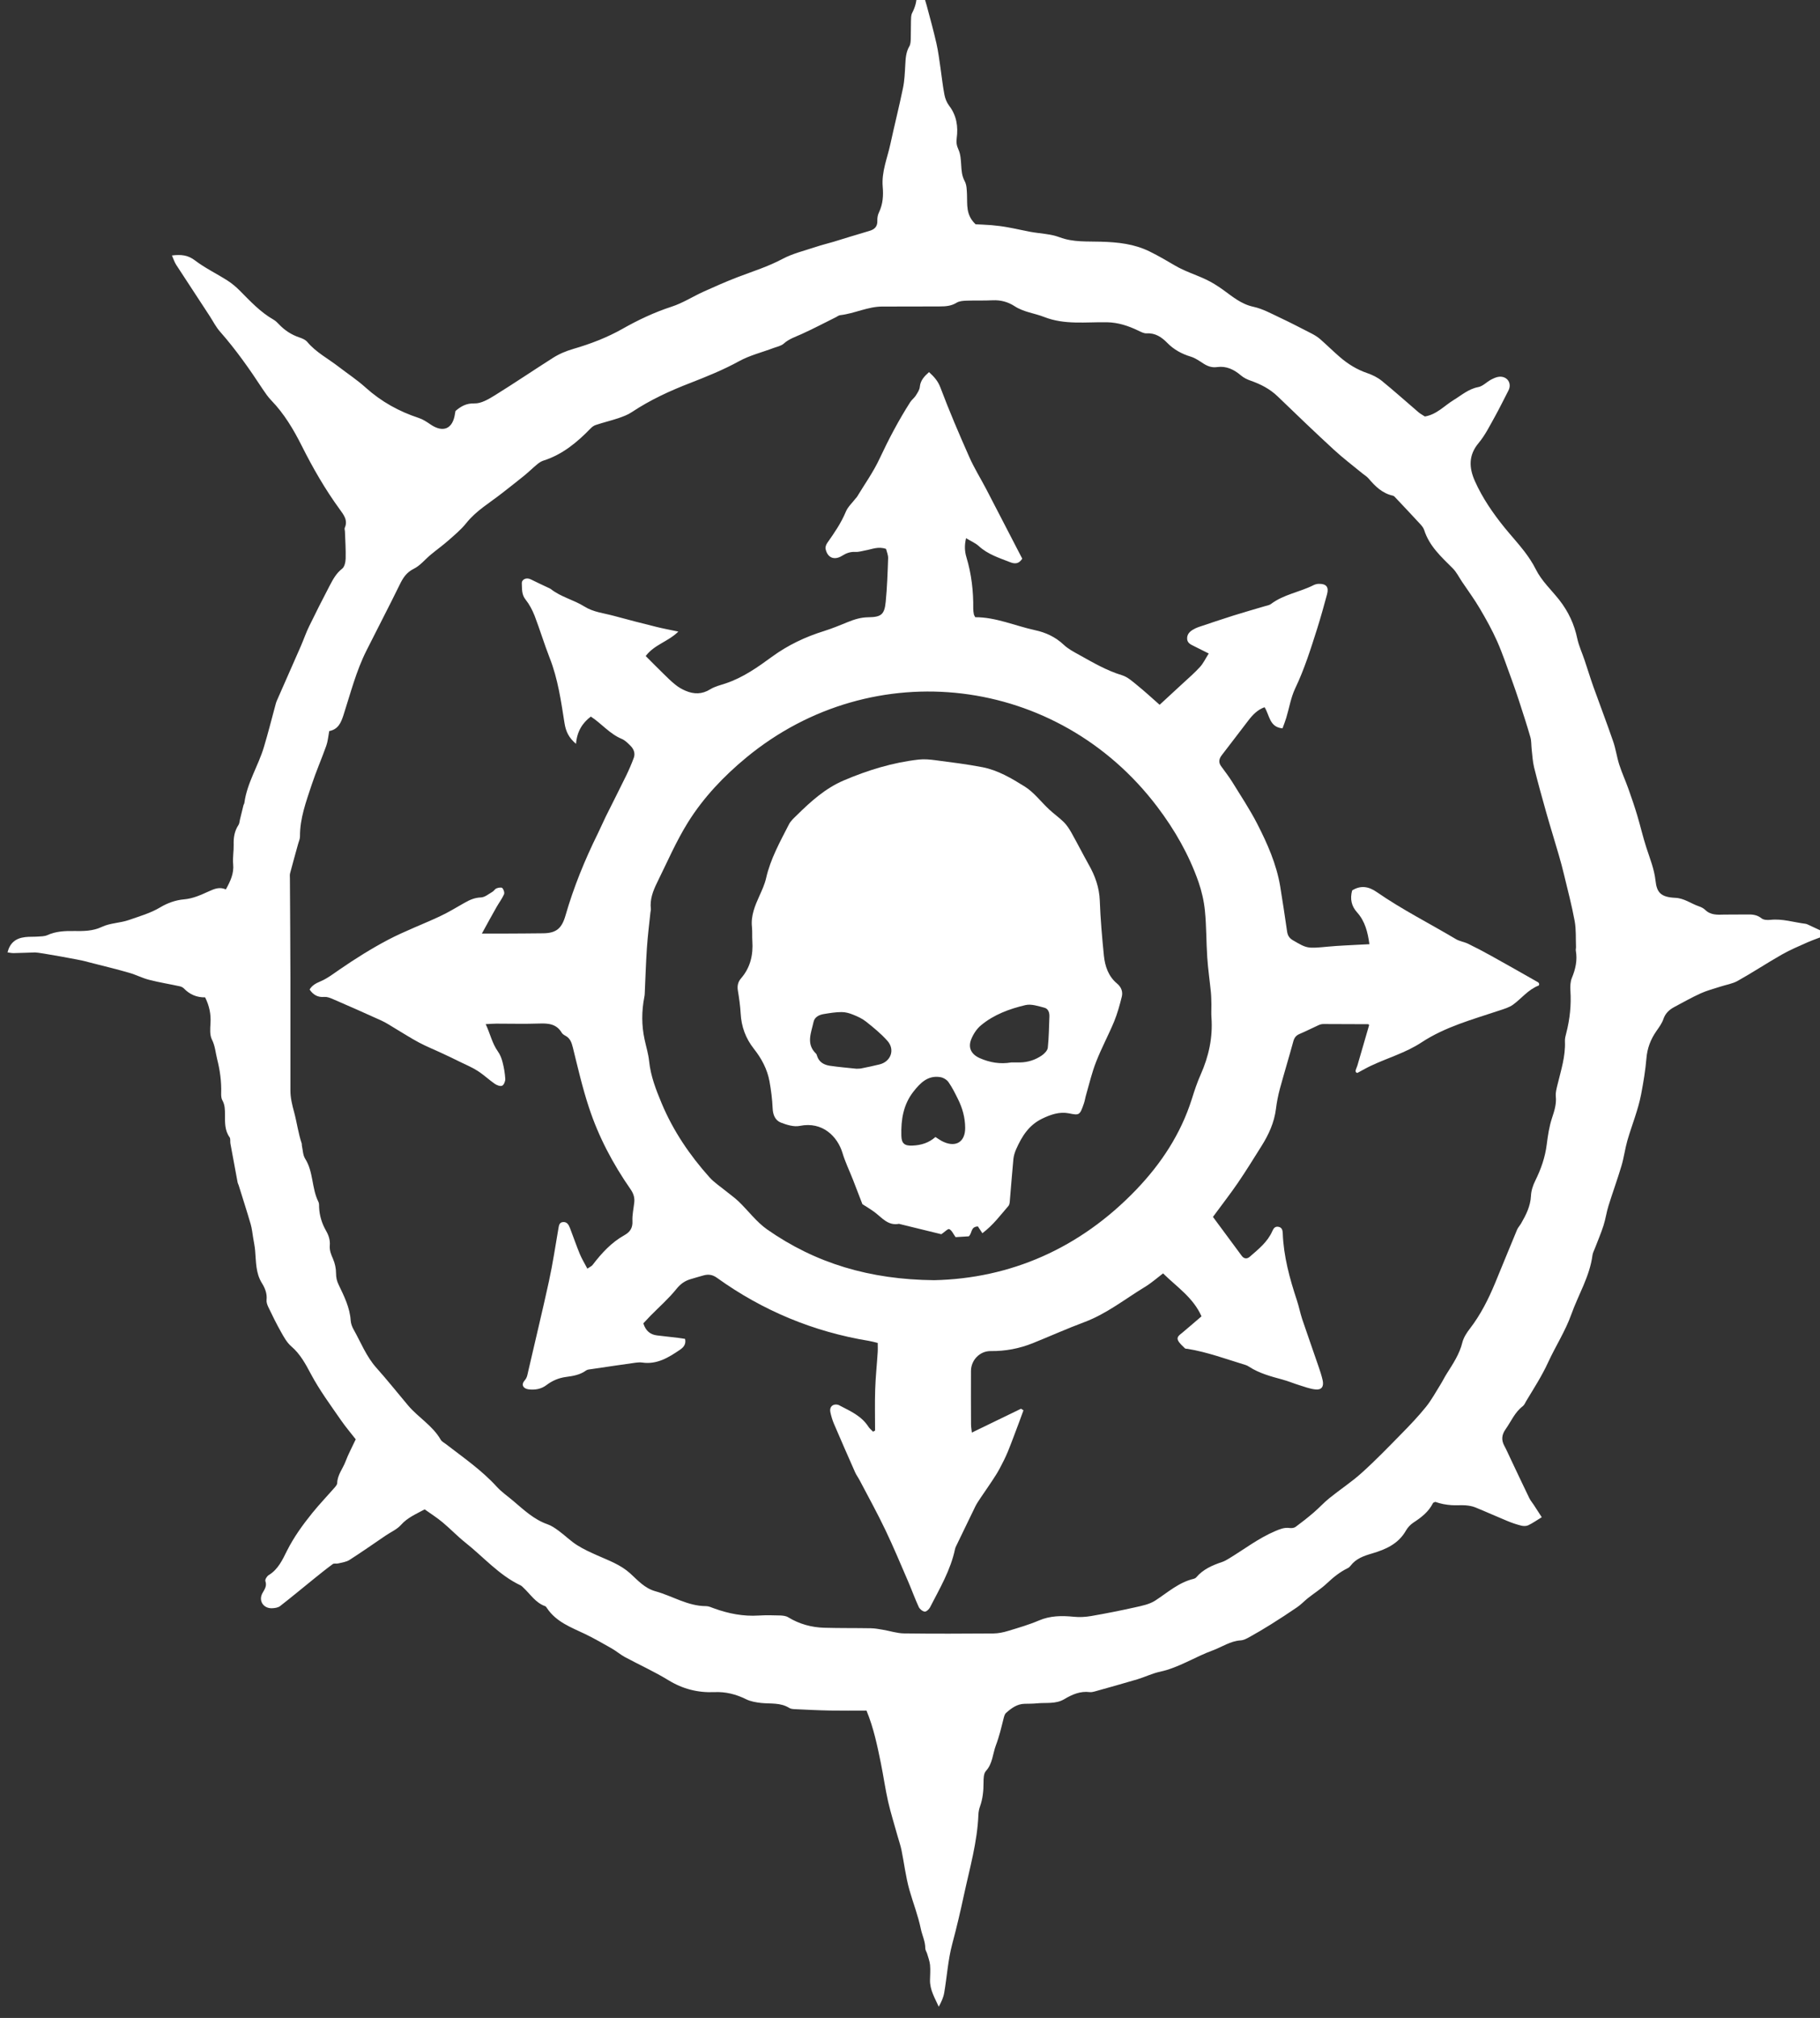 <?xml version="1.0" encoding="UTF-8" standalone="no"?>
<!-- Created with Inkscape (http://www.inkscape.org/) -->

<svg
   xmlns:dc="http://purl.org/dc/elements/1.1/"
   xmlns:cc="http://creativecommons.org/ns#"
   xmlns:rdf="http://www.w3.org/1999/02/22-rdf-syntax-ns#"
   xmlns:svg="http://www.w3.org/2000/svg"
   xmlns="http://www.w3.org/2000/svg"
   xmlns:sodipodi="http://sodipodi.sourceforge.net/DTD/sodipodi-0.dtd"
   xmlns:inkscape="http://www.inkscape.org/namespaces/inkscape"
   width="11.616mm"
   height="12.875mm"
   viewBox="0 0 11.616 12.875"
   version="1.1"
   id="svg8038"
   inkscape:version="0.92.5 (2060ec1f9f, 2020-04-08)"
   sodipodi:docname="allies-slaves-to-darkness.svg">
  <rect x="0" y="0" width="11.616" height="12.875" fill="#333333" stroke="none"/>
  <defs
     id="defs8032">
    <clipPath
       clipPathUnits="userSpaceOnUse"
       id="clipPath5669">
      <path
         d="m 214.503,323.977 h 32.929 v 36.495 h -32.929 z"
         id="path5667"
         inkscape:connector-curvature="0" />
    </clipPath>
  </defs>
  <sodipodi:namedview
     id="base"
     pagecolor="#ffffff"
     bordercolor="#666666"
     borderopacity="1.0"
     inkscape:pageopacity="0.0"
     inkscape:pageshadow="2"
     inkscape:zoom="0.35"
     inkscape:cx="127.66629"
     inkscape:cy="1.4728557"
     inkscape:document-units="mm"
     inkscape:current-layer="layer1"
     showgrid="false"
     fit-margin-top="0"
     fit-margin-left="0"
     fit-margin-right="0"
     fit-margin-bottom="0"
     inkscape:window-width="1920"
     inkscape:window-height="1017"
     inkscape:window-x="-8"
     inkscape:window-y="-8"
     inkscape:window-maximized="1" />
  <g
     inkscape:label="Layer 1"
     inkscape:groupmode="layer"
     id="layer1"
     transform="translate(-72.055,-136.348)">
    <g
       transform="matrix(0.353,0,0,-0.353,-3.617,263.515)"
       id="g5663">
      <g
         id="g5665"
         clip-path="url(#clipPath5669)">
        <g
           id="g5671"
           transform="translate(220.321,347.033)">
          <path
             d="m 0,0 c -0.019,-0.1 -0.025,-0.186 -0.053,-0.264 -0.084,-0.237 -0.186,-0.469 -0.265,-0.708 -0.1,-0.303 -0.213,-0.605 -0.211,-0.932 0.001,-0.044 -0.02,-0.087 -0.032,-0.13 -0.049,-0.178 -0.099,-0.355 -0.146,-0.533 -0.009,-0.031 -0.004,-0.067 -0.004,-0.1 0.003,-0.59 0.008,-1.181 0.009,-1.771 0.001,-0.686 -0.001,-1.372 0,-2.058 0,-0.135 0.032,-0.263 0.068,-0.395 0.05,-0.186 0.074,-0.38 0.137,-0.565 0.003,-0.01 0,-0.023 0.002,-0.034 0.018,-0.081 0.018,-0.174 0.06,-0.24 0.152,-0.24 0.115,-0.534 0.24,-0.78 0.014,-0.028 0.011,-0.066 0.012,-0.1 0.007,-0.149 0.05,-0.289 0.123,-0.417 0.05,-0.086 0.079,-0.175 0.07,-0.272 -0.007,-0.089 0.024,-0.162 0.058,-0.24 0.035,-0.08 0.055,-0.173 0.055,-0.26 0,-0.077 0.014,-0.14 0.047,-0.208 0.099,-0.207 0.203,-0.412 0.218,-0.649 0.004,-0.054 0.025,-0.111 0.052,-0.159 0.132,-0.234 0.229,-0.488 0.412,-0.693 0.198,-0.221 0.382,-0.454 0.574,-0.681 0.184,-0.218 0.444,-0.364 0.59,-0.62 0.018,-0.032 0.058,-0.051 0.089,-0.075 0.319,-0.246 0.652,-0.475 0.926,-0.776 0.086,-0.094 0.194,-0.168 0.292,-0.251 0.193,-0.163 0.376,-0.339 0.622,-0.425 0.073,-0.025 0.14,-0.072 0.203,-0.118 0.113,-0.083 0.214,-0.184 0.332,-0.259 0.117,-0.075 0.246,-0.132 0.373,-0.189 0.205,-0.091 0.413,-0.165 0.587,-0.321 0.138,-0.125 0.261,-0.27 0.46,-0.325 0.305,-0.084 0.581,-0.268 0.913,-0.268 0.048,0 0.098,-0.024 0.145,-0.041 0.262,-0.095 0.529,-0.147 0.809,-0.129 0.129,0.008 0.259,0.005 0.388,0.001 0.048,-0.002 0.104,-0.008 0.144,-0.033 0.2,-0.122 0.419,-0.182 0.651,-0.189 0.281,-0.008 0.563,-0.004 0.844,-0.009 0.073,-10e-4 0.145,-0.015 0.216,-0.027 0.127,-0.021 0.253,-0.064 0.38,-0.066 0.54,-0.007 1.081,-0.005 1.621,-10e-4 0.088,10e-4 0.179,0.02 0.264,0.046 0.188,0.057 0.378,0.112 0.558,0.189 0.205,0.087 0.411,0.088 0.626,0.067 0.105,-0.011 0.214,-0.005 0.318,0.013 0.265,0.046 0.529,0.098 0.792,0.157 0.125,0.028 0.26,0.054 0.365,0.122 0.225,0.146 0.426,0.33 0.697,0.394 0.016,0.004 0.033,0.013 0.044,0.025 0.125,0.148 0.294,0.22 0.472,0.28 0.042,0.014 0.081,0.038 0.12,0.061 0.277,0.168 0.535,0.368 0.837,0.496 0.085,0.036 0.164,0.069 0.259,0.056 0.035,-0.005 0.082,0 0.109,0.02 0.113,0.083 0.223,0.17 0.329,0.261 0.098,0.084 0.185,0.181 0.285,0.261 0.192,0.155 0.401,0.291 0.583,0.456 0.25,0.225 0.484,0.467 0.72,0.708 0.153,0.155 0.304,0.314 0.441,0.484 0.101,0.125 0.178,0.27 0.264,0.407 0.039,0.062 0.07,0.128 0.109,0.189 0.114,0.181 0.233,0.356 0.285,0.57 0.023,0.088 0.078,0.174 0.136,0.248 0.194,0.252 0.334,0.531 0.455,0.822 0.133,0.321 0.263,0.643 0.397,0.964 0.017,0.041 0.05,0.075 0.073,0.114 0.09,0.156 0.17,0.313 0.179,0.501 0.004,0.093 0.036,0.189 0.078,0.273 0.103,0.208 0.178,0.422 0.207,0.654 0.02,0.161 0.045,0.324 0.095,0.477 0.043,0.13 0.083,0.253 0.069,0.393 -0.007,0.07 0.015,0.145 0.032,0.216 0.062,0.256 0.145,0.508 0.133,0.778 -0.003,0.049 0.011,0.1 0.024,0.149 0.065,0.252 0.092,0.506 0.075,0.767 -0.005,0.077 -0.002,0.162 0.027,0.232 0.066,0.159 0.101,0.319 0.071,0.491 -0.004,0.021 0.004,0.045 0.003,0.067 -0.006,0.157 0.004,0.316 -0.024,0.469 -0.052,0.281 -0.125,0.558 -0.192,0.836 -0.029,0.12 -0.06,0.239 -0.095,0.357 -0.073,0.253 -0.152,0.504 -0.224,0.758 -0.078,0.275 -0.154,0.55 -0.223,0.827 -0.026,0.107 -0.031,0.22 -0.044,0.331 -0.008,0.072 -0.003,0.147 -0.023,0.215 -0.062,0.216 -0.132,0.429 -0.201,0.642 -0.043,0.133 -0.089,0.266 -0.137,0.398 -0.086,0.231 -0.163,0.467 -0.263,0.692 -0.091,0.205 -0.201,0.402 -0.315,0.595 -0.097,0.165 -0.211,0.319 -0.317,0.477 -0.057,0.084 -0.102,0.179 -0.173,0.249 -0.206,0.205 -0.422,0.4 -0.514,0.69 C 19.784,3.675 19.752,3.713 19.722,3.745 19.57,3.91 19.416,4.073 19.262,4.236 19.254,4.244 19.244,4.251 19.234,4.254 19.041,4.295 18.911,4.424 18.789,4.568 18.76,4.601 18.72,4.625 18.685,4.653 18.511,4.796 18.331,4.932 18.166,5.084 17.822,5.4 17.485,5.724 17.149,6.048 17.007,6.185 16.84,6.27 16.657,6.334 16.596,6.355 16.533,6.386 16.484,6.428 16.358,6.535 16.222,6.602 16.053,6.579 15.964,6.566 15.888,6.591 15.813,6.638 15.738,6.686 15.662,6.741 15.578,6.767 15.413,6.817 15.271,6.894 15.15,7.018 15.051,7.119 14.936,7.198 14.779,7.188 14.728,7.185 14.673,7.217 14.623,7.24 14.444,7.325 14.266,7.385 14.06,7.389 13.682,7.395 13.296,7.339 12.927,7.484 12.751,7.553 12.557,7.572 12.394,7.678 12.273,7.757 12.141,7.793 11.994,7.786 11.836,7.778 11.678,7.785 11.521,7.779 11.461,7.777 11.391,7.772 11.343,7.742 11.245,7.681 11.143,7.675 11.035,7.675 10.692,7.675 10.348,7.672 10.005,7.673 9.738,7.674 9.498,7.546 9.238,7.517 9.212,7.514 9.187,7.494 9.162,7.481 8.956,7.379 8.752,7.271 8.542,7.176 8.43,7.125 8.313,7.089 8.218,7.003 8.171,6.961 8.097,6.947 8.034,6.924 7.825,6.845 7.602,6.791 7.408,6.684 7.126,6.529 6.831,6.41 6.534,6.294 6.162,6.151 5.802,5.985 5.468,5.763 5.395,5.714 5.308,5.683 5.224,5.654 5.091,5.61 4.954,5.577 4.821,5.533 4.786,5.522 4.751,5.497 4.725,5.469 4.48,5.217 4.215,4.997 3.872,4.888 3.831,4.875 3.791,4.848 3.757,4.819 3.675,4.751 3.599,4.676 3.516,4.609 3.387,4.503 3.253,4.402 3.122,4.298 2.902,4.125 2.657,3.984 2.478,3.759 2.385,3.642 2.266,3.544 2.153,3.444 2.052,3.355 1.942,3.277 1.839,3.191 1.735,3.106 1.647,2.992 1.53,2.934 1.397,2.868 1.334,2.77 1.274,2.646 1.079,2.247 0.873,1.854 0.674,1.457 0.486,1.084 0.384,0.679 0.256,0.284 0.211,0.148 0.161,0.031 0,0 m -2.844,8.596 c 0.167,0.02 0.289,0.008 0.416,-0.089 0.182,-0.139 0.392,-0.239 0.586,-0.363 0.08,-0.051 0.154,-0.113 0.221,-0.18 C -1.43,7.772 -1.247,7.573 -1.009,7.437 -0.97,7.415 -0.937,7.382 -0.906,7.349 -0.803,7.241 -0.683,7.163 -0.541,7.115 -0.489,7.098 -0.43,7.073 -0.397,7.033 -0.238,6.844 -0.02,6.732 0.171,6.584 0.335,6.458 0.51,6.343 0.663,6.204 0.944,5.952 1.263,5.776 1.619,5.659 1.692,5.635 1.761,5.59 1.825,5.546 2.058,5.384 2.235,5.459 2.274,5.738 2.276,5.754 2.28,5.771 2.283,5.786 c 0.1,0.084 0.194,0.14 0.342,0.136 0.122,-0.004 0.256,0.077 0.369,0.146 0.353,0.219 0.698,0.453 1.049,0.676 0.116,0.074 0.239,0.125 0.376,0.165 0.305,0.089 0.604,0.203 0.885,0.362 0.282,0.16 0.575,0.298 0.888,0.4 0.2,0.065 0.382,0.183 0.576,0.271 0.204,0.092 0.409,0.183 0.618,0.263 0.272,0.104 0.549,0.19 0.808,0.328 0.186,0.099 0.398,0.149 0.599,0.216 0.107,0.036 0.216,0.062 0.324,0.094 0.214,0.065 0.428,0.133 0.643,0.195 0.1,0.028 0.155,0.079 0.15,0.19 -0.002,0.049 0.008,0.104 0.03,0.148 0.071,0.148 0.081,0.304 0.067,0.462 -0.023,0.273 0.085,0.52 0.14,0.777 0.072,0.335 0.157,0.668 0.226,1.004 0.029,0.137 0.034,0.279 0.042,0.419 0.006,0.119 0.012,0.234 0.075,0.341 0.021,0.036 0.022,0.086 0.024,0.129 0.004,0.107 0.001,0.214 0.004,0.321 0.002,0.05 -0.001,0.107 0.021,0.149 0.052,0.101 0.083,0.203 0.082,0.319 0,0.035 0.04,0.071 0.083,0.143 0.041,-0.135 0.072,-0.229 0.098,-0.325 0.061,-0.228 0.124,-0.455 0.176,-0.684 0.034,-0.148 0.052,-0.299 0.074,-0.448 0.024,-0.161 0.04,-0.323 0.071,-0.482 0.013,-0.069 0.043,-0.143 0.085,-0.198 0.136,-0.178 0.165,-0.377 0.137,-0.588 -0.01,-0.076 -0.001,-0.135 0.032,-0.206 0.038,-0.083 0.043,-0.184 0.049,-0.278 0.006,-0.101 0.012,-0.196 0.063,-0.291 0.038,-0.069 0.038,-0.162 0.042,-0.245 0.008,-0.178 -0.025,-0.364 0.155,-0.535 0.065,-0.004 0.176,-0.007 0.287,-0.016 0.099,-0.009 0.198,-0.021 0.296,-0.039 0.137,-0.024 0.273,-0.057 0.41,-0.082 0.176,-0.032 0.362,-0.036 0.527,-0.098 0.248,-0.093 0.499,-0.072 0.75,-0.08 0.304,-0.009 0.599,-0.039 0.881,-0.179 0.156,-0.077 0.304,-0.163 0.453,-0.251 0.177,-0.105 0.379,-0.166 0.566,-0.255 0.105,-0.05 0.206,-0.114 0.3,-0.181 0.173,-0.124 0.33,-0.262 0.552,-0.31 0.167,-0.036 0.324,-0.123 0.481,-0.197 0.192,-0.09 0.381,-0.189 0.571,-0.286 0.054,-0.028 0.109,-0.061 0.155,-0.101 0.122,-0.107 0.238,-0.222 0.361,-0.328 0.146,-0.125 0.306,-0.224 0.491,-0.287 0.094,-0.032 0.189,-0.079 0.265,-0.141 0.226,-0.184 0.443,-0.379 0.665,-0.569 0.034,-0.028 0.075,-0.049 0.112,-0.074 0.213,0.034 0.352,0.194 0.522,0.298 0.143,0.087 0.268,0.2 0.444,0.233 0.082,0.015 0.151,0.092 0.23,0.134 0.048,0.025 0.103,0.051 0.156,0.054 0.145,0.006 0.224,-0.124 0.16,-0.249 C 21.238,5.997 21.16,5.834 21.072,5.677 20.982,5.516 20.899,5.347 20.782,5.207 20.595,4.984 20.607,4.758 20.715,4.516 20.852,4.21 21.04,3.938 21.249,3.679 c 0.117,-0.144 0.243,-0.28 0.356,-0.427 0.078,-0.102 0.151,-0.21 0.208,-0.324 0.107,-0.216 0.284,-0.376 0.429,-0.561 0.162,-0.208 0.269,-0.435 0.323,-0.694 0.029,-0.135 0.09,-0.264 0.134,-0.397 0.054,-0.159 0.102,-0.32 0.159,-0.479 0.117,-0.327 0.242,-0.652 0.355,-0.981 0.048,-0.137 0.067,-0.284 0.111,-0.422 0.048,-0.149 0.114,-0.292 0.166,-0.439 0.057,-0.159 0.111,-0.318 0.159,-0.478 0.058,-0.193 0.103,-0.391 0.165,-0.582 0.064,-0.198 0.143,-0.389 0.166,-0.599 0.023,-0.206 0.087,-0.298 0.357,-0.31 0.161,-0.007 0.282,-0.103 0.423,-0.152 0.042,-0.014 0.086,-0.035 0.117,-0.065 0.1,-0.098 0.222,-0.09 0.346,-0.086 0.135,0.003 0.27,-10e-4 0.405,0.002 0.097,0.003 0.186,-0.003 0.269,-0.07 0.037,-0.03 0.107,-0.033 0.16,-0.027 0.217,0.024 0.422,-0.045 0.633,-0.071 0.022,-0.003 0.043,-0.014 0.063,-0.023 0.11,-0.051 0.219,-0.102 0.358,-0.167 -0.14,-0.053 -0.262,-0.093 -0.38,-0.144 -0.159,-0.07 -0.319,-0.139 -0.47,-0.224 -0.268,-0.153 -0.527,-0.324 -0.797,-0.475 -0.096,-0.053 -0.212,-0.07 -0.318,-0.105 C 25.029,-4.659 24.909,-4.69 24.798,-4.74 24.634,-4.815 24.477,-4.903 24.318,-4.988 24.228,-5.037 24.158,-5.1 24.122,-5.206 24.096,-5.283 24.044,-5.353 23.996,-5.422 23.891,-5.573 23.83,-5.732 23.815,-5.92 23.797,-6.136 23.76,-6.352 23.72,-6.563 23.666,-6.848 23.552,-7.121 23.471,-7.401 23.428,-7.552 23.409,-7.709 23.364,-7.859 23.292,-8.101 23.205,-8.338 23.13,-8.579 23.093,-8.697 23.077,-8.821 23.039,-8.938 22.995,-9.076 22.937,-9.21 22.885,-9.346 22.869,-9.388 22.846,-9.43 22.84,-9.473 c -0.05,-0.385 -0.256,-0.714 -0.383,-1.071 -0.108,-0.302 -0.284,-0.573 -0.417,-0.862 -0.113,-0.247 -0.258,-0.47 -0.396,-0.7 -0.02,-0.033 -0.036,-0.075 -0.065,-0.097 -0.144,-0.109 -0.21,-0.275 -0.31,-0.416 -0.069,-0.097 -0.081,-0.193 -0.023,-0.299 0.04,-0.074 0.074,-0.152 0.11,-0.228 0.113,-0.238 0.225,-0.477 0.34,-0.714 0.021,-0.045 0.055,-0.084 0.082,-0.125 0.045,-0.07 0.09,-0.139 0.145,-0.224 -0.092,-0.056 -0.164,-0.107 -0.243,-0.145 -0.036,-0.017 -0.088,-0.017 -0.128,-0.007 -0.087,0.022 -0.173,0.051 -0.256,0.086 -0.192,0.079 -0.381,0.165 -0.573,0.243 -0.056,0.023 -0.119,0.033 -0.179,0.038 -0.084,0.006 -0.169,-0.003 -0.253,0.003 -0.098,0.007 -0.195,0.024 -0.292,0.059 -0.015,-0.007 -0.037,-0.01 -0.043,-0.022 -0.078,-0.157 -0.209,-0.258 -0.352,-0.351 -0.054,-0.035 -0.105,-0.089 -0.137,-0.146 -0.137,-0.241 -0.366,-0.34 -0.612,-0.413 -0.148,-0.043 -0.29,-0.092 -0.388,-0.221 -0.013,-0.018 -0.031,-0.034 -0.051,-0.044 -0.143,-0.069 -0.263,-0.167 -0.379,-0.276 -0.105,-0.099 -0.229,-0.177 -0.343,-0.267 -0.066,-0.053 -0.124,-0.116 -0.193,-0.163 -0.157,-0.108 -0.316,-0.211 -0.477,-0.312 -0.128,-0.08 -0.258,-0.157 -0.39,-0.23 -0.048,-0.027 -0.103,-0.055 -0.156,-0.058 -0.188,-0.012 -0.337,-0.12 -0.504,-0.181 -0.321,-0.117 -0.611,-0.311 -0.951,-0.385 -0.141,-0.03 -0.274,-0.096 -0.413,-0.138 -0.258,-0.077 -0.517,-0.148 -0.776,-0.221 -0.027,-0.007 -0.056,-0.013 -0.083,-0.01 -0.172,0.022 -0.32,-0.043 -0.462,-0.128 -0.155,-0.092 -0.328,-0.058 -0.494,-0.075 -0.073,-0.007 -0.146,-0.007 -0.219,-0.008 -0.14,-0.002 -0.243,-0.08 -0.34,-0.166 -0.026,-0.024 -0.035,-0.068 -0.045,-0.105 -0.022,-0.08 -0.038,-0.161 -0.061,-0.24 -0.023,-0.081 -0.047,-0.162 -0.077,-0.24 -0.058,-0.155 -0.058,-0.33 -0.181,-0.465 -0.041,-0.045 -0.042,-0.138 -0.042,-0.209 0,-0.147 -0.014,-0.291 -0.064,-0.431 -0.017,-0.047 -0.027,-0.099 -0.029,-0.149 -0.019,-0.492 -0.156,-0.963 -0.259,-1.44 -0.065,-0.303 -0.135,-0.602 -0.215,-0.9 -0.076,-0.286 -0.094,-0.586 -0.144,-0.878 -0.015,-0.086 -0.052,-0.167 -0.099,-0.252 -0.071,0.159 -0.162,0.305 -0.158,0.483 0.002,0.09 0.009,0.181 10e-4,0.27 -0.007,0.07 -0.033,0.138 -0.053,0.206 -0.009,0.032 -0.033,0.063 -0.033,0.094 0.001,0.126 -0.057,0.237 -0.081,0.354 -0.05,0.243 -0.14,0.47 -0.207,0.706 -0.066,0.235 -0.094,0.48 -0.143,0.72 -0.017,0.082 -0.045,0.162 -0.068,0.243 -0.058,0.21 -0.124,0.418 -0.173,0.63 -0.052,0.23 -0.084,0.463 -0.131,0.694 -0.065,0.318 -0.13,0.636 -0.26,0.952 -0.222,0 -0.441,-0.003 -0.659,0.001 -0.213,0.004 -0.427,0.015 -0.64,0.025 -0.033,0.002 -0.071,0.005 -0.098,0.022 -0.158,0.1 -0.336,0.072 -0.508,0.09 -0.093,0.011 -0.191,0.027 -0.274,0.068 -0.181,0.09 -0.369,0.137 -0.569,0.128 -0.301,-0.013 -0.573,0.056 -0.833,0.215 -0.253,0.155 -0.526,0.278 -0.788,0.419 -0.082,0.045 -0.155,0.108 -0.237,0.155 -0.16,0.09 -0.319,0.183 -0.484,0.262 -0.253,0.12 -0.519,0.217 -0.686,0.465 -0.009,0.013 -0.019,0.032 -0.033,0.037 -0.175,0.061 -0.268,0.217 -0.395,0.335 -0.016,0.015 -0.032,0.033 -0.052,0.042 -0.388,0.184 -0.666,0.51 -0.995,0.771 -0.144,0.114 -0.272,0.25 -0.414,0.368 -0.103,0.086 -0.217,0.158 -0.324,0.234 -0.158,-0.086 -0.311,-0.149 -0.428,-0.281 -0.072,-0.081 -0.182,-0.128 -0.275,-0.191 -0.218,-0.148 -0.434,-0.3 -0.656,-0.442 -0.058,-0.037 -0.134,-0.046 -0.203,-0.063 -0.032,-0.009 -0.075,0.005 -0.098,-0.011 -0.12,-0.088 -0.237,-0.182 -0.353,-0.276 -0.201,-0.162 -0.398,-0.327 -0.602,-0.485 -0.036,-0.028 -0.095,-0.036 -0.144,-0.038 -0.158,-0.006 -0.25,0.138 -0.173,0.274 0.039,0.07 0.084,0.128 0.052,0.218 -0.009,0.026 0.029,0.088 0.061,0.107 0.17,0.103 0.249,0.277 0.33,0.44 0.125,0.248 0.285,0.469 0.458,0.683 0.127,0.157 0.267,0.303 0.4,0.455 0.021,0.025 0.049,0.056 0.05,0.084 0.003,0.149 0.101,0.26 0.15,0.39 0.049,0.131 0.116,0.254 0.185,0.402 -0.085,0.11 -0.183,0.224 -0.268,0.347 -0.188,0.272 -0.385,0.538 -0.542,0.832 -0.095,0.179 -0.193,0.363 -0.356,0.502 -0.079,0.068 -0.133,0.167 -0.185,0.26 -0.083,0.146 -0.157,0.298 -0.23,0.45 -0.019,0.04 -0.036,0.088 -0.031,0.13 0.012,0.114 -0.029,0.213 -0.085,0.303 -0.113,0.182 -0.104,0.386 -0.122,0.586 -0.006,0.077 -0.023,0.153 -0.035,0.229 -0.014,0.083 -0.022,0.168 -0.045,0.248 -0.069,0.237 -0.145,0.471 -0.218,0.706 -0.005,0.016 -0.015,0.031 -0.018,0.047 -0.044,0.235 -0.088,0.47 -0.131,0.706 -0.007,0.038 0.005,0.087 -0.015,0.114 -0.089,0.124 -0.083,0.265 -0.083,0.406 -10e-4,0.09 0,0.177 -0.047,0.261 -0.021,0.036 -0.023,0.087 -0.022,0.131 0.007,0.209 -0.022,0.414 -0.073,0.615 -0.029,0.117 -0.036,0.237 -0.094,0.352 -0.042,0.083 -0.032,0.198 -0.026,0.298 0.01,0.162 -0.021,0.312 -0.097,0.465 -0.147,-0.003 -0.277,0.05 -0.384,0.161 -0.018,0.019 -0.047,0.033 -0.074,0.039 -0.184,0.04 -0.371,0.07 -0.554,0.117 -0.123,0.031 -0.238,0.092 -0.361,0.127 -0.209,0.061 -0.421,0.112 -0.632,0.166 -0.054,0.015 -0.109,0.026 -0.162,0.042 -0.062,0.02 -0.841,0.162 -0.906,0.16 -0.129,-0.003 -0.258,-0.01 -0.387,-0.012 -0.037,-0.001 -0.075,0.008 -0.113,0.013 0.043,0.168 0.144,0.256 0.32,0.276 0.073,0.009 0.147,0.004 0.22,0.009 0.061,0.005 0.128,0.002 0.181,0.027 0.154,0.07 0.315,0.076 0.479,0.074 0.173,-0.002 0.34,-0.004 0.509,0.076 0.148,0.07 0.328,0.068 0.485,0.123 0.193,0.068 0.391,0.123 0.571,0.231 0.126,0.076 0.279,0.13 0.424,0.142 0.164,0.014 0.305,0.079 0.444,0.142 0.108,0.05 0.202,0.088 0.315,0.038 0.083,0.151 0.148,0.288 0.132,0.456 -0.011,0.117 0.012,0.236 0.009,0.353 -0.004,0.128 0.015,0.246 0.086,0.354 0.018,0.026 0.019,0.063 0.027,0.096 0.021,0.086 0.042,0.172 0.063,0.258 0.004,0.017 0.016,0.031 0.018,0.048 0.048,0.361 0.252,0.668 0.354,1.012 0.072,0.24 0.134,0.483 0.199,0.725 0.01,0.038 0.019,0.076 0.035,0.112 0.143,0.328 0.289,0.655 0.432,0.982 0.052,0.119 0.093,0.242 0.15,0.358 0.12,0.247 0.244,0.492 0.372,0.736 0.059,0.112 0.118,0.224 0.226,0.307 0.043,0.033 0.061,0.12 0.063,0.183 0.004,0.163 -0.007,0.326 -0.013,0.489 0,0.022 -0.012,0.049 -0.003,0.067 0.062,0.138 -0.024,0.24 -0.093,0.336 -0.263,0.361 -0.484,0.745 -0.683,1.142 -0.15,0.298 -0.318,0.582 -0.552,0.824 -0.058,0.06 -0.107,0.131 -0.154,0.201 -0.237,0.362 -0.486,0.716 -0.773,1.042 -0.074,0.083 -0.125,0.186 -0.186,0.28 -0.203,0.31 -0.407,0.62 -0.609,0.931 -0.029,0.046 -0.046,0.1 -0.075,0.166"
             style="fill:#fff;fill-opacity:1;fill-rule:nonzero;stroke:none"
             id="path5673"
             inkscape:connector-curvature="0" />
        </g>
        <g
           id="g5675"
           transform="translate(231.259,337.108)">
          <path
             d="m 0,0 c 1.373,0.031 2.627,0.568 3.65,1.633 0.453,0.472 0.807,1.008 1.007,1.638 0.047,0.15 0.096,0.3 0.16,0.443 0.147,0.33 0.222,0.671 0.196,1.033 -0.006,0.079 0,0.158 -0.001,0.236 C 5.01,5.056 5.01,5.13 5.003,5.202 4.982,5.413 4.951,5.624 4.937,5.835 4.918,6.115 4.923,6.396 4.895,6.674 4.878,6.851 4.837,7.029 4.779,7.197 4.607,7.689 4.35,8.138 4.036,8.553 2.235,10.936 -1.101,11.338 -3.394,9.449 -3.805,9.11 -4.171,8.725 -4.452,8.275 -4.668,7.928 -4.831,7.548 -5.013,7.18 -5.085,7.033 -5.143,6.88 -5.123,6.71 -5.121,6.689 -5.129,6.666 -5.131,6.644 -5.153,6.432 -5.18,6.221 -5.194,6.009 -5.213,5.729 -5.221,5.449 -5.234,5.169 -5.235,5.152 -5.238,5.135 -5.241,5.119 -5.291,4.862 -5.292,4.606 -5.236,4.349 -5.208,4.218 -5.167,4.088 -5.154,3.956 -5.126,3.688 -5.03,3.442 -4.929,3.2 -4.721,2.702 -4.422,2.261 -4.063,1.86 -3.979,1.766 -3.868,1.694 -3.769,1.613 -3.691,1.549 -3.608,1.492 -3.536,1.423 -3.362,1.256 -3.214,1.053 -3.02,0.917 -2.146,0.306 -1.167,0.011 0,0 m -1.069,-2.718 c 0,0.247 -0.006,0.495 0.002,0.742 0.007,0.223 0.031,0.447 0.045,0.67 0.004,0.055 0.001,0.11 0.001,0.172 -0.062,0.015 -0.11,0.029 -0.159,0.037 -1.005,0.165 -1.922,0.547 -2.749,1.141 C -4.007,0.1 -4.08,0.11 -4.165,0.088 -4.246,0.067 -4.326,0.041 -4.407,0.018 c -0.105,-0.031 -0.181,-0.087 -0.254,-0.177 -0.14,-0.174 -0.31,-0.323 -0.468,-0.483 -0.046,-0.047 -0.09,-0.096 -0.13,-0.138 0.043,-0.135 0.124,-0.203 0.248,-0.218 0.127,-0.015 0.255,-0.029 0.382,-0.044 0.043,-0.005 0.085,-0.013 0.125,-0.019 0.022,-0.102 -0.034,-0.156 -0.092,-0.196 -0.206,-0.14 -0.417,-0.271 -0.685,-0.231 -0.038,0.005 -0.078,0.002 -0.117,-0.003 -0.266,-0.038 -0.532,-0.076 -0.798,-0.116 -0.033,-0.005 -0.072,-0.006 -0.097,-0.024 -0.11,-0.081 -0.238,-0.101 -0.366,-0.118 -0.133,-0.018 -0.248,-0.068 -0.353,-0.148 -0.096,-0.072 -0.205,-0.089 -0.32,-0.076 -0.102,0.013 -0.14,0.086 -0.072,0.162 0.046,0.052 0.05,0.107 0.064,0.166 0.124,0.542 0.256,1.081 0.374,1.624 0.069,0.316 0.117,0.638 0.172,0.957 0.009,0.053 0.016,0.107 0.078,0.114 0.076,0.01 0.108,-0.049 0.131,-0.108 0.06,-0.157 0.115,-0.317 0.179,-0.472 0.036,-0.086 0.086,-0.167 0.135,-0.261 0.045,0.031 0.077,0.043 0.095,0.067 0.162,0.212 0.339,0.406 0.574,0.537 0.104,0.058 0.153,0.133 0.146,0.258 -0.005,0.111 0.021,0.223 0.033,0.334 0.01,0.088 -0.015,0.163 -0.066,0.237 -0.32,0.46 -0.581,0.952 -0.755,1.485 C -6.36,3.478 -6.443,3.841 -6.532,4.201 -6.555,4.293 -6.58,4.372 -6.669,4.419 -6.693,4.432 -6.72,4.449 -6.734,4.472 -6.828,4.632 -6.975,4.645 -7.141,4.639 -7.399,4.63 -7.659,4.637 -7.918,4.637 -7.972,4.637 -8.027,4.632 -8.109,4.628 -8.027,4.453 -7.993,4.281 -7.889,4.135 -7.847,4.077 -7.82,4.005 -7.803,3.936 -7.778,3.839 -7.761,3.738 -7.755,3.638 -7.753,3.596 -7.78,3.529 -7.812,3.515 -7.846,3.5 -7.909,3.524 -7.946,3.55 c -0.105,0.073 -0.199,0.163 -0.307,0.232 -0.098,0.064 -0.209,0.109 -0.314,0.161 -0.106,0.052 -0.212,0.104 -0.319,0.153 -0.142,0.067 -0.288,0.125 -0.426,0.198 -0.149,0.079 -0.29,0.171 -0.434,0.256 -0.082,0.049 -0.162,0.103 -0.248,0.142 -0.295,0.135 -0.592,0.265 -0.89,0.394 -0.045,0.019 -0.097,0.038 -0.145,0.034 -0.113,-0.01 -0.195,0.034 -0.264,0.133 0.039,0.07 0.11,0.112 0.187,0.144 0.131,0.054 0.24,0.14 0.356,0.219 0.282,0.194 0.573,0.377 0.875,0.536 0.303,0.159 0.626,0.279 0.936,0.424 0.153,0.071 0.297,0.16 0.444,0.243 0.093,0.053 0.184,0.095 0.299,0.099 0.07,0.002 0.139,0.061 0.206,0.1 0.029,0.016 0.047,0.053 0.077,0.064 0.032,0.013 0.088,0.023 0.104,0.006 C -7.784,7.063 -7.765,7.004 -7.778,6.974 -7.814,6.893 -7.87,6.82 -7.914,6.742 -7.999,6.593 -8.081,6.442 -8.178,6.265 c 0.159,0 0.286,0 0.413,0 0.231,0.001 0.462,0.002 0.692,0.005 0.24,0.002 0.339,0.088 0.406,0.319 0.148,0.514 0.35,1.008 0.587,1.488 0.05,0.101 0.093,0.204 0.143,0.305 0.122,0.246 0.248,0.491 0.368,0.738 0.051,0.105 0.098,0.213 0.138,0.323 0.029,0.081 -0.001,0.158 -0.061,0.217 -0.047,0.047 -0.098,0.099 -0.158,0.124 -0.219,0.091 -0.365,0.278 -0.558,0.403 -0.153,-0.115 -0.251,-0.271 -0.268,-0.493 -0.133,0.113 -0.184,0.225 -0.208,0.374 -0.063,0.399 -0.119,0.801 -0.269,1.181 -0.098,0.251 -0.176,0.51 -0.272,0.761 -0.041,0.104 -0.095,0.206 -0.164,0.293 -0.072,0.09 -0.062,0.19 -0.067,0.287 -0.005,0.081 0.085,0.116 0.162,0.077 0.104,-0.052 0.21,-0.101 0.316,-0.151 0.015,-0.008 0.032,-0.013 0.045,-0.023 0.182,-0.145 0.414,-0.195 0.609,-0.317 0.16,-0.101 0.348,-0.119 0.526,-0.167 0.26,-0.071 0.521,-0.138 0.783,-0.203 0.118,-0.029 0.238,-0.051 0.389,-0.083 -0.185,-0.183 -0.435,-0.235 -0.59,-0.442 0.102,-0.102 0.206,-0.208 0.312,-0.311 0.072,-0.071 0.144,-0.143 0.223,-0.206 0.055,-0.045 0.118,-0.082 0.184,-0.11 0.151,-0.065 0.299,-0.067 0.448,0.026 0.084,0.052 0.187,0.076 0.283,0.108 0.309,0.104 0.572,0.289 0.83,0.478 0.29,0.212 0.606,0.362 0.948,0.468 0.144,0.045 0.285,0.104 0.425,0.161 0.121,0.049 0.24,0.086 0.374,0.087 0.232,0.003 0.29,0.051 0.312,0.277 0.026,0.262 0.035,0.526 0.044,0.79 0.002,0.058 -0.025,0.117 -0.037,0.168 -0.139,0.051 -0.256,-0.006 -0.376,-0.027 -0.06,-0.011 -0.121,-0.031 -0.181,-0.027 -0.09,0.005 -0.164,-0.023 -0.237,-0.069 -0.142,-0.089 -0.267,-0.038 -0.3,0.125 -0.006,0.032 0.01,0.078 0.031,0.107 0.126,0.179 0.25,0.358 0.335,0.563 0.037,0.09 0.117,0.161 0.178,0.241 0.006,0.009 0.016,0.015 0.022,0.025 0.139,0.23 0.298,0.452 0.411,0.695 0.165,0.352 0.345,0.694 0.554,1.021 0.027,0.042 0.071,0.073 0.098,0.115 0.031,0.05 0.07,0.104 0.075,0.16 0.011,0.118 0.08,0.189 0.166,0.267 C -0.003,16.33 0.067,16.254 0.112,16.135 0.272,15.71 0.451,15.292 0.635,14.877 0.723,14.678 0.84,14.491 0.941,14.298 1.159,13.879 1.375,13.46 1.592,13.041 1.535,12.951 1.466,12.94 1.373,12.977 1.175,13.055 0.971,13.118 0.808,13.267 0.747,13.323 0.667,13.356 0.576,13.411 0.546,13.284 0.55,13.175 0.582,13.069 0.674,12.765 0.71,12.454 0.706,12.136 c 0,-0.033 0.005,-0.067 0.011,-0.1 0.003,-0.016 0.014,-0.03 0.025,-0.053 0.374,10e-4 0.718,-0.155 1.079,-0.234 0.193,-0.041 0.37,-0.122 0.52,-0.263 0.08,-0.076 0.183,-0.13 0.281,-0.184 0.25,-0.139 0.496,-0.284 0.774,-0.368 0.102,-0.031 0.192,-0.114 0.278,-0.184 0.135,-0.109 0.263,-0.228 0.402,-0.35 0.143,0.132 0.279,0.256 0.414,0.382 0.107,0.099 0.218,0.194 0.316,0.302 0.059,0.064 0.097,0.147 0.158,0.243 -0.101,0.05 -0.184,0.091 -0.266,0.133 -0.061,0.03 -0.126,0.057 -0.125,0.142 10e-4,0.077 0.049,0.123 0.11,0.158 0.029,0.017 0.06,0.032 0.091,0.043 0.213,0.071 0.426,0.144 0.64,0.211 0.187,0.059 0.376,0.112 0.564,0.168 0.037,0.012 0.08,0.016 0.11,0.039 0.23,0.174 0.518,0.214 0.768,0.34 0.029,0.015 0.064,0.024 0.096,0.025 0.137,0.003 0.187,-0.057 0.151,-0.189 C 7.047,12.191 6.99,11.985 6.926,11.781 6.809,11.413 6.694,11.045 6.526,10.694 6.448,10.529 6.419,10.34 6.365,10.163 6.346,10.1 6.321,10.038 6.298,9.974 6.058,9.996 6.066,10.213 5.973,10.356 5.848,10.311 5.76,10.221 5.682,10.119 5.521,9.91 5.362,9.699 5.201,9.491 5.15,9.425 5.136,9.361 5.187,9.291 5.256,9.195 5.329,9.102 5.391,9.002 5.544,8.753 5.707,8.509 5.84,8.25 6.024,7.891 6.189,7.52 6.256,7.117 6.3,6.847 6.341,6.577 6.38,6.306 6.39,6.233 6.419,6.183 6.484,6.145 6.746,5.992 6.745,5.994 7.123,6.029 7.324,6.048 7.526,6.054 7.727,6.066 7.772,6.068 7.816,6.071 7.869,6.073 7.839,6.287 7.792,6.485 7.647,6.647 7.544,6.76 7.515,6.891 7.557,7.045 7.71,7.14 7.853,7.119 8.002,7.015 8.46,6.698 8.957,6.448 9.434,6.164 9.5,6.125 9.583,6.115 9.653,6.081 9.794,6.012 9.933,5.939 10.07,5.863 10.355,5.705 10.638,5.544 10.921,5.383 10.929,5.378 10.933,5.365 10.939,5.355 10.936,5.345 10.936,5.329 10.93,5.326 10.742,5.255 10.622,5.094 10.466,4.98 10.397,4.93 10.307,4.904 10.223,4.876 9.739,4.714 9.242,4.582 8.808,4.296 8.523,4.109 8.195,4.017 7.891,3.873 7.819,3.839 7.75,3.799 7.651,3.746 7.586,3.761 7.638,3.83 7.652,3.881 7.721,4.123 7.792,4.364 7.864,4.611 7.862,4.613 7.854,4.627 7.845,4.627 7.576,4.629 7.306,4.63 7.036,4.63 7.009,4.63 6.98,4.623 6.955,4.612 6.838,4.559 6.723,4.5 6.605,4.45 6.542,4.423 6.511,4.383 6.493,4.316 6.415,4.03 6.328,3.745 6.25,3.459 6.218,3.34 6.194,3.217 6.179,3.095 6.148,2.849 6.048,2.631 5.918,2.425 5.777,2.201 5.639,1.976 5.49,1.758 5.351,1.555 5.199,1.361 5.04,1.144 5.207,0.918 5.383,0.679 5.56,0.441 5.601,0.385 5.656,0.38 5.706,0.424 5.862,0.56 6.027,0.69 6.113,0.886 6.136,0.938 6.163,0.976 6.224,0.965 6.286,0.954 6.3,0.905 6.302,0.851 6.317,0.431 6.427,0.031 6.558,-0.365 6.595,-0.476 6.617,-0.593 6.654,-0.705 6.749,-0.987 6.849,-1.266 6.945,-1.548 6.975,-1.633 7.003,-1.719 7.023,-1.806 7.05,-1.924 7.003,-1.988 6.889,-1.974 6.791,-1.963 6.696,-1.927 6.6,-1.897 6.5,-1.866 6.403,-1.825 6.301,-1.797 6.091,-1.74 5.88,-1.685 5.693,-1.564 5.674,-1.552 5.655,-1.54 5.634,-1.534 5.285,-1.428 4.943,-1.3 4.582,-1.241 c -0.017,0.003 -0.04,0 -0.049,0.01 -0.045,0.046 -0.101,0.09 -0.126,0.147 -0.027,0.06 0.033,0.097 0.078,0.134 0.115,0.096 0.229,0.195 0.348,0.297 C 4.683,-0.314 4.389,-0.124 4.138,0.123 4.031,0.042 3.926,-0.052 3.808,-0.123 3.449,-0.341 3.118,-0.607 2.717,-0.757 2.401,-0.875 2.093,-1.013 1.781,-1.139 1.538,-1.236 1.286,-1.284 1.023,-1.281 0.825,-1.278 0.666,-1.444 0.665,-1.64 0.664,-1.961 0.664,-2.282 0.666,-2.603 c 0,-0.048 0.009,-0.096 0.015,-0.151 0.306,0.149 0.596,0.29 0.887,0.43 0.005,0.002 0.018,-0.011 0.046,-0.028 C 1.589,-2.419 1.564,-2.491 1.537,-2.562 1.469,-2.741 1.404,-2.921 1.332,-3.098 1.289,-3.201 1.239,-3.301 1.186,-3.4 1.144,-3.479 1.095,-3.555 1.045,-3.63 0.978,-3.733 0.906,-3.833 0.838,-3.935 0.804,-3.987 0.768,-4.038 0.741,-4.094 0.625,-4.331 0.511,-4.569 0.396,-4.807 0.389,-4.823 0.381,-4.838 0.378,-4.854 0.298,-5.239 0.099,-5.573 -0.077,-5.916 -0.095,-5.95 -0.145,-5.995 -0.173,-5.99 c -0.04,0.006 -0.089,0.046 -0.107,0.085 -0.068,0.147 -0.123,0.301 -0.187,0.45 -0.136,0.314 -0.267,0.63 -0.415,0.939 -0.145,0.304 -0.308,0.599 -0.465,0.898 -0.026,0.05 -0.06,0.095 -0.083,0.146 -0.13,0.293 -0.258,0.586 -0.384,0.88 -0.028,0.067 -0.049,0.138 -0.064,0.209 -0.019,0.094 0.045,0.153 0.137,0.132 0.016,-0.004 0.031,-0.014 0.046,-0.022 0.188,-0.097 0.383,-0.185 0.504,-0.373 0.022,-0.035 0.056,-0.061 0.085,-0.092 l 0.037,0.02"
             style="fill:#fff;fill-opacity:1;fill-rule:nonzero;stroke:none"
             id="path5677"
             inkscape:connector-curvature="0" />
        </g>
        <g
           id="g5679"
           transform="translate(231.281,339.696)">
          <path
             d="M 0,0 C 0.053,-0.033 0.098,-0.067 0.149,-0.089 0.376,-0.191 0.541,-0.083 0.538,0.168 0.537,0.35 0.489,0.523 0.408,0.685 0.356,0.79 0.304,0.896 0.237,0.991 0.207,1.035 0.144,1.073 0.09,1.082 -0.137,1.12 -0.276,0.975 -0.399,0.818 -0.581,0.585 -0.624,0.31 -0.616,0.023 -0.612,-0.117 -0.559,-0.162 -0.414,-0.155 -0.259,-0.149 -0.117,-0.105 0,0 m -1.428,1.234 c 0.032,0.002 0.061,0 0.088,0.006 0.11,0.022 0.22,0.045 0.329,0.072 0.205,0.05 0.285,0.266 0.144,0.425 -0.114,0.129 -0.25,0.239 -0.385,0.347 -0.069,0.055 -0.153,0.094 -0.236,0.127 -0.066,0.027 -0.14,0.048 -0.211,0.047 C -1.804,2.258 -1.91,2.24 -2.015,2.223 -2.102,2.209 -2.185,2.17 -2.204,2.077 -2.245,1.885 -2.343,1.685 -2.16,1.508 -2.148,1.498 -2.144,1.479 -2.139,1.463 -2.103,1.352 -2.014,1.304 -1.91,1.288 -1.749,1.264 -1.586,1.251 -1.428,1.234 m 2.801,0.114 c 0.044,0 0.1,0 0.156,0 0.145,0.002 0.278,0.046 0.395,0.126 0.047,0.032 0.102,0.089 0.108,0.139 0.02,0.186 0.021,0.373 0.029,0.56 C 2.065,2.247 2.041,2.319 1.97,2.337 1.858,2.366 1.733,2.409 1.627,2.384 1.338,2.316 1.056,2.212 0.824,2.019 0.746,1.955 0.683,1.857 0.646,1.762 0.586,1.609 0.653,1.491 0.803,1.425 0.982,1.347 1.166,1.313 1.373,1.348 M 0.849,-1.739 C 0.812,-1.683 0.785,-1.641 0.768,-1.616 0.632,-1.624 0.669,-1.733 0.604,-1.795 0.533,-1.8 0.445,-1.805 0.365,-1.81 0.322,-1.751 0.297,-1.687 0.25,-1.665 0.226,-1.654 0.167,-1.717 0.107,-1.757 c -0.238,0.058 -0.494,0.121 -0.749,0.183 -0.006,0.001 -0.011,0.006 -0.016,0.005 -0.195,-0.038 -0.303,0.104 -0.433,0.204 -0.08,0.061 -0.168,0.111 -0.229,0.151 -0.061,0.159 -0.115,0.299 -0.169,0.438 -0.064,0.163 -0.141,0.321 -0.191,0.487 -0.089,0.297 -0.361,0.574 -0.772,0.49 C -2.558,0.179 -2.686,0.219 -2.793,0.26 -2.898,0.301 -2.938,0.401 -2.943,0.521 -2.95,0.683 -2.971,0.846 -3,1.006 -3.04,1.226 -3.144,1.42 -3.282,1.594 -3.43,1.782 -3.508,1.992 -3.521,2.231 c -0.008,0.14 -0.028,0.28 -0.051,0.419 -0.014,0.085 0.004,0.156 0.059,0.219 0.168,0.195 0.22,0.423 0.203,0.674 -0.006,0.084 0.002,0.169 -0.007,0.253 -0.022,0.205 0.055,0.385 0.136,0.565 0.046,0.102 0.094,0.206 0.119,0.314 0.079,0.351 0.253,0.661 0.414,0.976 0.032,0.063 0.09,0.114 0.142,0.165 0.253,0.249 0.515,0.486 0.847,0.628 C -1.223,6.63 -0.773,6.769 -0.3,6.822 -0.201,6.833 -0.099,6.823 0.001,6.81 0.285,6.773 0.569,6.738 0.85,6.684 1.13,6.63 1.378,6.482 1.614,6.335 1.782,6.23 1.908,6.059 2.056,5.921 2.141,5.841 2.239,5.773 2.322,5.691 2.376,5.637 2.42,5.569 2.458,5.502 2.565,5.311 2.664,5.116 2.771,4.925 2.887,4.721 2.963,4.511 2.972,4.272 2.984,3.94 3.013,3.61 3.046,3.28 3.066,3.086 3.127,2.904 3.285,2.773 3.362,2.708 3.393,2.624 3.369,2.532 3.331,2.38 3.289,2.228 3.23,2.084 3.128,1.84 3.002,1.606 2.906,1.36 2.83,1.168 2.783,0.964 2.725,0.764 2.709,0.711 2.702,0.654 2.683,0.601 2.61,0.388 2.598,0.391 2.413,0.428 2.244,0.461 2.085,0.407 1.927,0.33 1.685,0.212 1.562,0.008 1.46,-0.22 1.436,-0.276 1.416,-0.338 1.41,-0.398 1.386,-0.643 1.369,-0.889 1.347,-1.135 1.344,-1.173 1.343,-1.221 1.32,-1.246 1.177,-1.41 1.048,-1.589 0.849,-1.739"
             style="fill:#fff;fill-opacity:1;fill-rule:nonzero;stroke:none"
             id="path5681"
             inkscape:connector-curvature="0" />
        </g>
      </g>
    </g>
  </g>
</svg>
